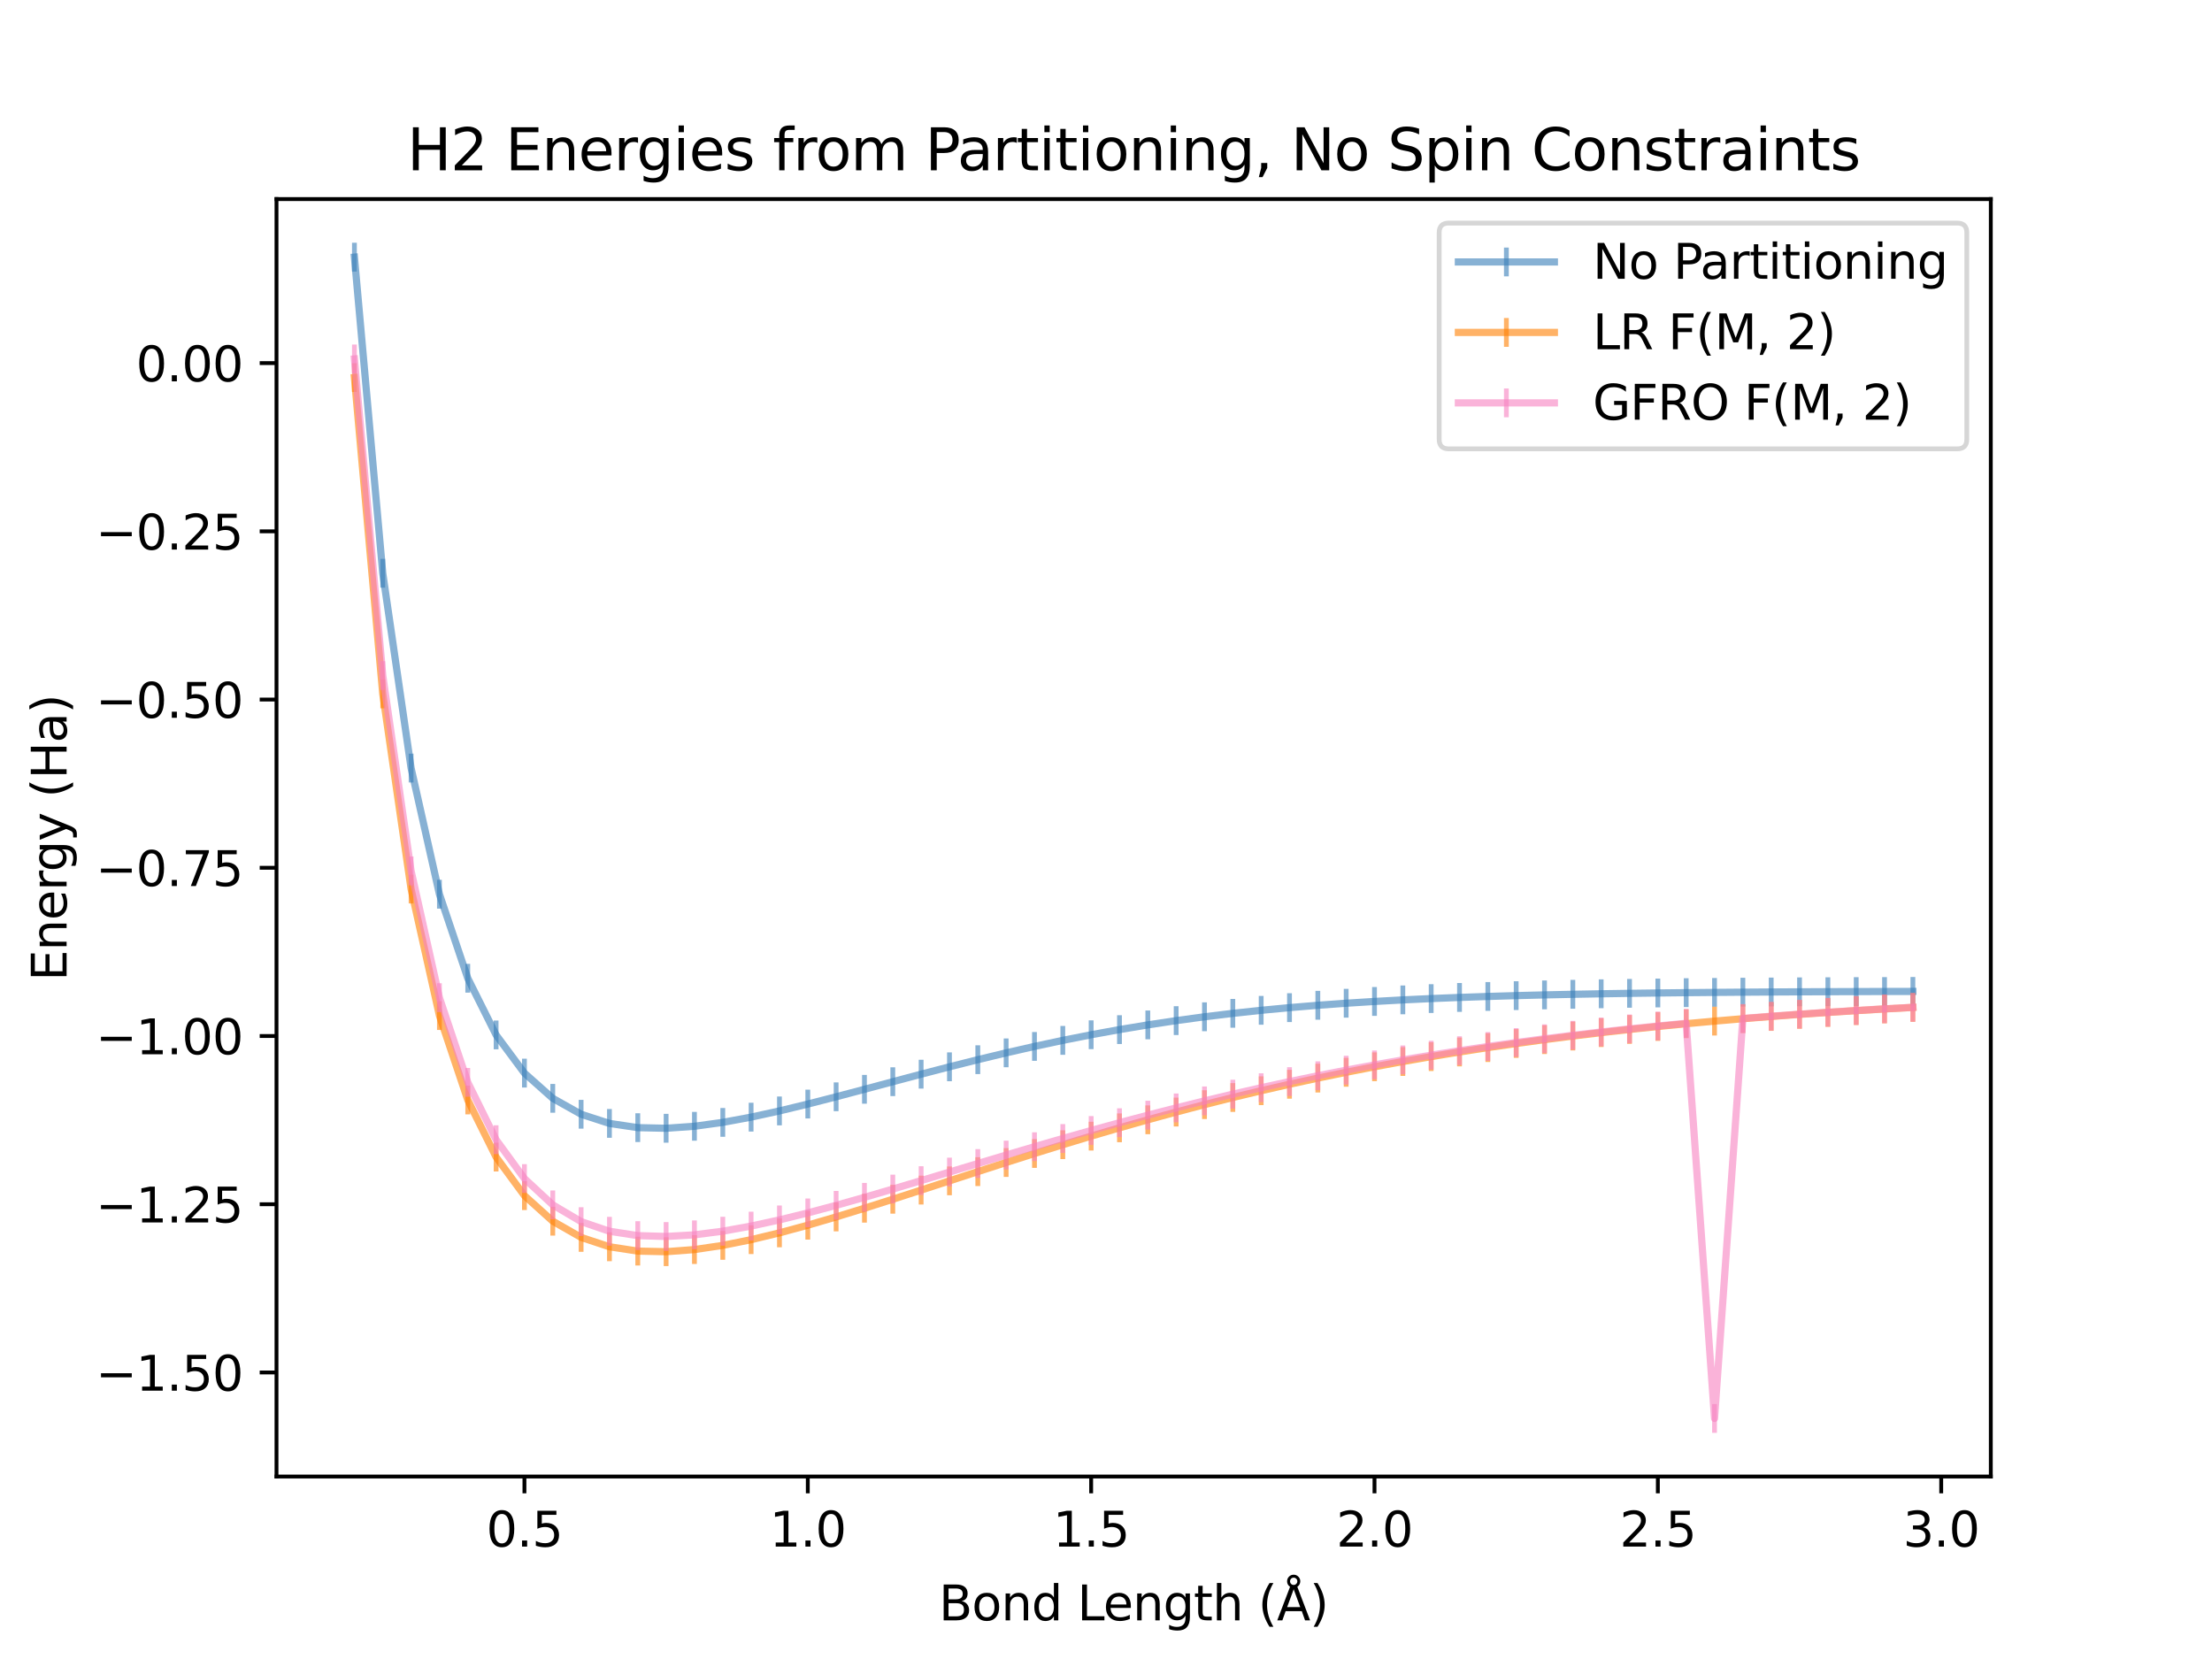 <?xml version="1.0" encoding="utf-8" standalone="no"?>
<!DOCTYPE svg PUBLIC "-//W3C//DTD SVG 1.1//EN"
  "http://www.w3.org/Graphics/SVG/1.1/DTD/svg11.dtd">
<svg xmlns:xlink="http://www.w3.org/1999/xlink" width="460.8pt" height="345.6pt" viewBox="0 0 460.8 345.6" xmlns="http://www.w3.org/2000/svg" version="1.1">
 <defs>
  <style type="text/css">*{stroke-linejoin: round; stroke-linecap: butt}</style>
 </defs>
 <g id="figure_1">
  <g id="patch_1">
   <path d="M 0 345.6 
L 460.8 345.6 
L 460.8 0 
L 0 0 
z
" style="fill: #ffffff"/>
  </g>
  <g id="axes_1">
   <g id="patch_2">
    <path d="M 57.6 307.584 
L 414.72 307.584 
L 414.72 41.472 
L 57.6 41.472 
z
" style="fill: #ffffff"/>
   </g>
   <g id="matplotlib.axis_1">
    <g id="xtick_1">
     <g id="line2d_1">
      <defs>
       <path id="m7ed533722a" d="M 0 0 
L 0 3.5 
" style="stroke: #000000; stroke-width: 0.8"/>
      </defs>
      <g>
       <use xlink:href="#m7ed533722a" x="109.25" y="307.584" style="stroke: #000000; stroke-width: 0.8"/>
      </g>
     </g>
     <g id="text_1">
      <!-- 0.5 -->
      <g transform="translate(101.298 322.182) scale(0.1 -0.1)">
       <defs>
        <path id="DejaVuSans-30" d="M 2034 4250 
Q 1547 4250 1301 3770 
Q 1056 3291 1056 2328 
Q 1056 1369 1301 889 
Q 1547 409 2034 409 
Q 2525 409 2770 889 
Q 3016 1369 3016 2328 
Q 3016 3291 2770 3770 
Q 2525 4250 2034 4250 
z
M 2034 4750 
Q 2819 4750 3233 4129 
Q 3647 3509 3647 2328 
Q 3647 1150 3233 529 
Q 2819 -91 2034 -91 
Q 1250 -91 836 529 
Q 422 1150 422 2328 
Q 422 3509 836 4129 
Q 1250 4750 2034 4750 
z
" transform="scale(0.016)"/>
        <path id="DejaVuSans-2e" d="M 684 794 
L 1344 794 
L 1344 0 
L 684 0 
L 684 794 
z
" transform="scale(0.016)"/>
        <path id="DejaVuSans-35" d="M 691 4666 
L 3169 4666 
L 3169 4134 
L 1269 4134 
L 1269 2991 
Q 1406 3038 1543 3061 
Q 1681 3084 1819 3084 
Q 2600 3084 3056 2656 
Q 3513 2228 3513 1497 
Q 3513 744 3044 326 
Q 2575 -91 1722 -91 
Q 1428 -91 1123 -41 
Q 819 9 494 109 
L 494 744 
Q 775 591 1075 516 
Q 1375 441 1709 441 
Q 2250 441 2565 725 
Q 2881 1009 2881 1497 
Q 2881 1984 2565 2268 
Q 2250 2553 1709 2553 
Q 1456 2553 1204 2497 
Q 953 2441 691 2322 
L 691 4666 
z
" transform="scale(0.016)"/>
       </defs>
       <use xlink:href="#DejaVuSans-30"/>
       <use xlink:href="#DejaVuSans-2e" transform="translate(63.623 0)"/>
       <use xlink:href="#DejaVuSans-35" transform="translate(95.41 0)"/>
      </g>
     </g>
    </g>
    <g id="xtick_2">
     <g id="line2d_2">
      <g>
       <use xlink:href="#m7ed533722a" x="168.278" y="307.584" style="stroke: #000000; stroke-width: 0.8"/>
      </g>
     </g>
     <g id="text_2">
      <!-- 1.0 -->
      <g transform="translate(160.326 322.182) scale(0.1 -0.1)">
       <defs>
        <path id="DejaVuSans-31" d="M 794 531 
L 1825 531 
L 1825 4091 
L 703 3866 
L 703 4441 
L 1819 4666 
L 2450 4666 
L 2450 531 
L 3481 531 
L 3481 0 
L 794 0 
L 794 531 
z
" transform="scale(0.016)"/>
       </defs>
       <use xlink:href="#DejaVuSans-31"/>
       <use xlink:href="#DejaVuSans-2e" transform="translate(63.623 0)"/>
       <use xlink:href="#DejaVuSans-30" transform="translate(95.41 0)"/>
      </g>
     </g>
    </g>
    <g id="xtick_3">
     <g id="line2d_3">
      <g>
       <use xlink:href="#m7ed533722a" x="227.306" y="307.584" style="stroke: #000000; stroke-width: 0.8"/>
      </g>
     </g>
     <g id="text_3">
      <!-- 1.5 -->
      <g transform="translate(219.354 322.182) scale(0.1 -0.1)">
       <use xlink:href="#DejaVuSans-31"/>
       <use xlink:href="#DejaVuSans-2e" transform="translate(63.623 0)"/>
       <use xlink:href="#DejaVuSans-35" transform="translate(95.41 0)"/>
      </g>
     </g>
    </g>
    <g id="xtick_4">
     <g id="line2d_4">
      <g>
       <use xlink:href="#m7ed533722a" x="286.334" y="307.584" style="stroke: #000000; stroke-width: 0.8"/>
      </g>
     </g>
     <g id="text_4">
      <!-- 2.0 -->
      <g transform="translate(278.382 322.182) scale(0.1 -0.1)">
       <defs>
        <path id="DejaVuSans-32" d="M 1228 531 
L 3431 531 
L 3431 0 
L 469 0 
L 469 531 
Q 828 903 1448 1529 
Q 2069 2156 2228 2338 
Q 2531 2678 2651 2914 
Q 2772 3150 2772 3378 
Q 2772 3750 2511 3984 
Q 2250 4219 1831 4219 
Q 1534 4219 1204 4116 
Q 875 4013 500 3803 
L 500 4441 
Q 881 4594 1212 4672 
Q 1544 4750 1819 4750 
Q 2544 4750 2975 4387 
Q 3406 4025 3406 3419 
Q 3406 3131 3298 2873 
Q 3191 2616 2906 2266 
Q 2828 2175 2409 1742 
Q 1991 1309 1228 531 
z
" transform="scale(0.016)"/>
       </defs>
       <use xlink:href="#DejaVuSans-32"/>
       <use xlink:href="#DejaVuSans-2e" transform="translate(63.623 0)"/>
       <use xlink:href="#DejaVuSans-30" transform="translate(95.41 0)"/>
      </g>
     </g>
    </g>
    <g id="xtick_5">
     <g id="line2d_5">
      <g>
       <use xlink:href="#m7ed533722a" x="345.362" y="307.584" style="stroke: #000000; stroke-width: 0.8"/>
      </g>
     </g>
     <g id="text_5">
      <!-- 2.5 -->
      <g transform="translate(337.41 322.182) scale(0.1 -0.1)">
       <use xlink:href="#DejaVuSans-32"/>
       <use xlink:href="#DejaVuSans-2e" transform="translate(63.623 0)"/>
       <use xlink:href="#DejaVuSans-35" transform="translate(95.41 0)"/>
      </g>
     </g>
    </g>
    <g id="xtick_6">
     <g id="line2d_6">
      <g>
       <use xlink:href="#m7ed533722a" x="404.39" y="307.584" style="stroke: #000000; stroke-width: 0.8"/>
      </g>
     </g>
     <g id="text_6">
      <!-- 3.0 -->
      <g transform="translate(396.439 322.182) scale(0.1 -0.1)">
       <defs>
        <path id="DejaVuSans-33" d="M 2597 2516 
Q 3050 2419 3304 2112 
Q 3559 1806 3559 1356 
Q 3559 666 3084 287 
Q 2609 -91 1734 -91 
Q 1441 -91 1130 -33 
Q 819 25 488 141 
L 488 750 
Q 750 597 1062 519 
Q 1375 441 1716 441 
Q 2309 441 2620 675 
Q 2931 909 2931 1356 
Q 2931 1769 2642 2001 
Q 2353 2234 1838 2234 
L 1294 2234 
L 1294 2753 
L 1863 2753 
Q 2328 2753 2575 2939 
Q 2822 3125 2822 3475 
Q 2822 3834 2567 4026 
Q 2313 4219 1838 4219 
Q 1578 4219 1281 4162 
Q 984 4106 628 3988 
L 628 4550 
Q 988 4650 1302 4700 
Q 1616 4750 1894 4750 
Q 2613 4750 3031 4423 
Q 3450 4097 3450 3541 
Q 3450 3153 3228 2886 
Q 3006 2619 2597 2516 
z
" transform="scale(0.016)"/>
       </defs>
       <use xlink:href="#DejaVuSans-33"/>
       <use xlink:href="#DejaVuSans-2e" transform="translate(63.623 0)"/>
       <use xlink:href="#DejaVuSans-30" transform="translate(95.41 0)"/>
      </g>
     </g>
    </g>
    <g id="text_7">
     <!-- Bond Length (Å) -->
     <g transform="translate(195.58 337.545) scale(0.1 -0.1)">
      <defs>
       <path id="DejaVuSans-42" d="M 1259 2228 
L 1259 519 
L 2272 519 
Q 2781 519 3026 730 
Q 3272 941 3272 1375 
Q 3272 1813 3026 2020 
Q 2781 2228 2272 2228 
L 1259 2228 
z
M 1259 4147 
L 1259 2741 
L 2194 2741 
Q 2656 2741 2882 2914 
Q 3109 3088 3109 3444 
Q 3109 3797 2882 3972 
Q 2656 4147 2194 4147 
L 1259 4147 
z
M 628 4666 
L 2241 4666 
Q 2963 4666 3353 4366 
Q 3744 4066 3744 3513 
Q 3744 3084 3544 2831 
Q 3344 2578 2956 2516 
Q 3422 2416 3680 2098 
Q 3938 1781 3938 1306 
Q 3938 681 3513 340 
Q 3088 0 2303 0 
L 628 0 
L 628 4666 
z
" transform="scale(0.016)"/>
       <path id="DejaVuSans-6f" d="M 1959 3097 
Q 1497 3097 1228 2736 
Q 959 2375 959 1747 
Q 959 1119 1226 758 
Q 1494 397 1959 397 
Q 2419 397 2687 759 
Q 2956 1122 2956 1747 
Q 2956 2369 2687 2733 
Q 2419 3097 1959 3097 
z
M 1959 3584 
Q 2709 3584 3137 3096 
Q 3566 2609 3566 1747 
Q 3566 888 3137 398 
Q 2709 -91 1959 -91 
Q 1206 -91 779 398 
Q 353 888 353 1747 
Q 353 2609 779 3096 
Q 1206 3584 1959 3584 
z
" transform="scale(0.016)"/>
       <path id="DejaVuSans-6e" d="M 3513 2113 
L 3513 0 
L 2938 0 
L 2938 2094 
Q 2938 2591 2744 2837 
Q 2550 3084 2163 3084 
Q 1697 3084 1428 2787 
Q 1159 2491 1159 1978 
L 1159 0 
L 581 0 
L 581 3500 
L 1159 3500 
L 1159 2956 
Q 1366 3272 1645 3428 
Q 1925 3584 2291 3584 
Q 2894 3584 3203 3211 
Q 3513 2838 3513 2113 
z
" transform="scale(0.016)"/>
       <path id="DejaVuSans-64" d="M 2906 2969 
L 2906 4863 
L 3481 4863 
L 3481 0 
L 2906 0 
L 2906 525 
Q 2725 213 2448 61 
Q 2172 -91 1784 -91 
Q 1150 -91 751 415 
Q 353 922 353 1747 
Q 353 2572 751 3078 
Q 1150 3584 1784 3584 
Q 2172 3584 2448 3432 
Q 2725 3281 2906 2969 
z
M 947 1747 
Q 947 1113 1208 752 
Q 1469 391 1925 391 
Q 2381 391 2643 752 
Q 2906 1113 2906 1747 
Q 2906 2381 2643 2742 
Q 2381 3103 1925 3103 
Q 1469 3103 1208 2742 
Q 947 2381 947 1747 
z
" transform="scale(0.016)"/>
       <path id="DejaVuSans-20" transform="scale(0.016)"/>
       <path id="DejaVuSans-4c" d="M 628 4666 
L 1259 4666 
L 1259 531 
L 3531 531 
L 3531 0 
L 628 0 
L 628 4666 
z
" transform="scale(0.016)"/>
       <path id="DejaVuSans-65" d="M 3597 1894 
L 3597 1613 
L 953 1613 
Q 991 1019 1311 708 
Q 1631 397 2203 397 
Q 2534 397 2845 478 
Q 3156 559 3463 722 
L 3463 178 
Q 3153 47 2828 -22 
Q 2503 -91 2169 -91 
Q 1331 -91 842 396 
Q 353 884 353 1716 
Q 353 2575 817 3079 
Q 1281 3584 2069 3584 
Q 2775 3584 3186 3129 
Q 3597 2675 3597 1894 
z
M 3022 2063 
Q 3016 2534 2758 2815 
Q 2500 3097 2075 3097 
Q 1594 3097 1305 2825 
Q 1016 2553 972 2059 
L 3022 2063 
z
" transform="scale(0.016)"/>
       <path id="DejaVuSans-67" d="M 2906 1791 
Q 2906 2416 2648 2759 
Q 2391 3103 1925 3103 
Q 1463 3103 1205 2759 
Q 947 2416 947 1791 
Q 947 1169 1205 825 
Q 1463 481 1925 481 
Q 2391 481 2648 825 
Q 2906 1169 2906 1791 
z
M 3481 434 
Q 3481 -459 3084 -895 
Q 2688 -1331 1869 -1331 
Q 1566 -1331 1297 -1286 
Q 1028 -1241 775 -1147 
L 775 -588 
Q 1028 -725 1275 -790 
Q 1522 -856 1778 -856 
Q 2344 -856 2625 -561 
Q 2906 -266 2906 331 
L 2906 616 
Q 2728 306 2450 153 
Q 2172 0 1784 0 
Q 1141 0 747 490 
Q 353 981 353 1791 
Q 353 2603 747 3093 
Q 1141 3584 1784 3584 
Q 2172 3584 2450 3431 
Q 2728 3278 2906 2969 
L 2906 3500 
L 3481 3500 
L 3481 434 
z
" transform="scale(0.016)"/>
       <path id="DejaVuSans-74" d="M 1172 4494 
L 1172 3500 
L 2356 3500 
L 2356 3053 
L 1172 3053 
L 1172 1153 
Q 1172 725 1289 603 
Q 1406 481 1766 481 
L 2356 481 
L 2356 0 
L 1766 0 
Q 1100 0 847 248 
Q 594 497 594 1153 
L 594 3053 
L 172 3053 
L 172 3500 
L 594 3500 
L 594 4494 
L 1172 4494 
z
" transform="scale(0.016)"/>
       <path id="DejaVuSans-68" d="M 3513 2113 
L 3513 0 
L 2938 0 
L 2938 2094 
Q 2938 2591 2744 2837 
Q 2550 3084 2163 3084 
Q 1697 3084 1428 2787 
Q 1159 2491 1159 1978 
L 1159 0 
L 581 0 
L 581 4863 
L 1159 4863 
L 1159 2956 
Q 1366 3272 1645 3428 
Q 1925 3584 2291 3584 
Q 2894 3584 3203 3211 
Q 3513 2838 3513 2113 
z
" transform="scale(0.016)"/>
       <path id="DejaVuSans-28" d="M 1984 4856 
Q 1566 4138 1362 3434 
Q 1159 2731 1159 2009 
Q 1159 1288 1364 580 
Q 1569 -128 1984 -844 
L 1484 -844 
Q 1016 -109 783 600 
Q 550 1309 550 2009 
Q 550 2706 781 3412 
Q 1013 4119 1484 4856 
L 1984 4856 
z
" transform="scale(0.016)"/>
       <path id="DejaVuSans-c5" d="M 2663 5081 
Q 2663 5278 2523 5417 
Q 2384 5556 2188 5556 
Q 1988 5556 1852 5420 
Q 1716 5284 1716 5081 
Q 1716 4884 1853 4746 
Q 1991 4609 2188 4609 
Q 2384 4609 2523 4746 
Q 2663 4884 2663 5081 
z
M 2188 4044 
L 1338 1722 
L 3041 1722 
L 2188 4044 
z
M 1716 4366 
Q 1525 4494 1428 4673 
Q 1331 4853 1331 5081 
Q 1331 5441 1579 5691 
Q 1828 5941 2188 5941 
Q 2544 5941 2795 5689 
Q 3047 5438 3047 5081 
Q 3047 4863 2948 4678 
Q 2850 4494 2663 4366 
L 4325 0 
L 3669 0 
L 3244 1197 
L 1141 1197 
L 716 0 
L 50 0 
L 1716 4366 
z
" transform="scale(0.016)"/>
       <path id="DejaVuSans-29" d="M 513 4856 
L 1013 4856 
Q 1481 4119 1714 3412 
Q 1947 2706 1947 2009 
Q 1947 1309 1714 600 
Q 1481 -109 1013 -844 
L 513 -844 
Q 928 -128 1133 580 
Q 1338 1288 1338 2009 
Q 1338 2731 1133 3434 
Q 928 4138 513 4856 
z
" transform="scale(0.016)"/>
      </defs>
      <use xlink:href="#DejaVuSans-42"/>
      <use xlink:href="#DejaVuSans-6f" transform="translate(68.604 0)"/>
      <use xlink:href="#DejaVuSans-6e" transform="translate(129.785 0)"/>
      <use xlink:href="#DejaVuSans-64" transform="translate(193.164 0)"/>
      <use xlink:href="#DejaVuSans-20" transform="translate(256.641 0)"/>
      <use xlink:href="#DejaVuSans-4c" transform="translate(288.428 0)"/>
      <use xlink:href="#DejaVuSans-65" transform="translate(342.391 0)"/>
      <use xlink:href="#DejaVuSans-6e" transform="translate(403.914 0)"/>
      <use xlink:href="#DejaVuSans-67" transform="translate(467.293 0)"/>
      <use xlink:href="#DejaVuSans-74" transform="translate(530.77 0)"/>
      <use xlink:href="#DejaVuSans-68" transform="translate(569.979 0)"/>
      <use xlink:href="#DejaVuSans-20" transform="translate(633.357 0)"/>
      <use xlink:href="#DejaVuSans-28" transform="translate(665.145 0)"/>
      <use xlink:href="#DejaVuSans-c5" transform="translate(704.158 0)"/>
      <use xlink:href="#DejaVuSans-29" transform="translate(772.566 0)"/>
     </g>
    </g>
   </g>
   <g id="matplotlib.axis_2">
    <g id="ytick_1">
     <g id="line2d_7">
      <defs>
       <path id="m0d9440db9f" d="M 0 0 
L -3.5 0 
" style="stroke: #000000; stroke-width: 0.8"/>
      </defs>
      <g>
       <use xlink:href="#m0d9440db9f" x="57.6" y="285.906" style="stroke: #000000; stroke-width: 0.8"/>
      </g>
     </g>
     <g id="text_8">
      <!-- −1.50 -->
      <g transform="translate(19.955 289.706) scale(0.1 -0.1)">
       <defs>
        <path id="DejaVuSans-2212" d="M 678 2272 
L 4684 2272 
L 4684 1741 
L 678 1741 
L 678 2272 
z
" transform="scale(0.016)"/>
       </defs>
       <use xlink:href="#DejaVuSans-2212"/>
       <use xlink:href="#DejaVuSans-31" transform="translate(83.789 0)"/>
       <use xlink:href="#DejaVuSans-2e" transform="translate(147.412 0)"/>
       <use xlink:href="#DejaVuSans-35" transform="translate(179.199 0)"/>
       <use xlink:href="#DejaVuSans-30" transform="translate(242.822 0)"/>
      </g>
     </g>
    </g>
    <g id="ytick_2">
     <g id="line2d_8">
      <g>
       <use xlink:href="#m0d9440db9f" x="57.6" y="250.862" style="stroke: #000000; stroke-width: 0.8"/>
      </g>
     </g>
     <g id="text_9">
      <!-- −1.25 -->
      <g transform="translate(19.955 254.662) scale(0.1 -0.1)">
       <use xlink:href="#DejaVuSans-2212"/>
       <use xlink:href="#DejaVuSans-31" transform="translate(83.789 0)"/>
       <use xlink:href="#DejaVuSans-2e" transform="translate(147.412 0)"/>
       <use xlink:href="#DejaVuSans-32" transform="translate(179.199 0)"/>
       <use xlink:href="#DejaVuSans-35" transform="translate(242.822 0)"/>
      </g>
     </g>
    </g>
    <g id="ytick_3">
     <g id="line2d_9">
      <g>
       <use xlink:href="#m0d9440db9f" x="57.6" y="215.819" style="stroke: #000000; stroke-width: 0.8"/>
      </g>
     </g>
     <g id="text_10">
      <!-- −1.00 -->
      <g transform="translate(19.955 219.618) scale(0.1 -0.1)">
       <use xlink:href="#DejaVuSans-2212"/>
       <use xlink:href="#DejaVuSans-31" transform="translate(83.789 0)"/>
       <use xlink:href="#DejaVuSans-2e" transform="translate(147.412 0)"/>
       <use xlink:href="#DejaVuSans-30" transform="translate(179.199 0)"/>
       <use xlink:href="#DejaVuSans-30" transform="translate(242.822 0)"/>
      </g>
     </g>
    </g>
    <g id="ytick_4">
     <g id="line2d_10">
      <g>
       <use xlink:href="#m0d9440db9f" x="57.6" y="180.775" style="stroke: #000000; stroke-width: 0.8"/>
      </g>
     </g>
     <g id="text_11">
      <!-- −0.75 -->
      <g transform="translate(19.955 184.574) scale(0.1 -0.1)">
       <defs>
        <path id="DejaVuSans-37" d="M 525 4666 
L 3525 4666 
L 3525 4397 
L 1831 0 
L 1172 0 
L 2766 4134 
L 525 4134 
L 525 4666 
z
" transform="scale(0.016)"/>
       </defs>
       <use xlink:href="#DejaVuSans-2212"/>
       <use xlink:href="#DejaVuSans-30" transform="translate(83.789 0)"/>
       <use xlink:href="#DejaVuSans-2e" transform="translate(147.412 0)"/>
       <use xlink:href="#DejaVuSans-37" transform="translate(179.199 0)"/>
       <use xlink:href="#DejaVuSans-35" transform="translate(242.822 0)"/>
      </g>
     </g>
    </g>
    <g id="ytick_5">
     <g id="line2d_11">
      <g>
       <use xlink:href="#m0d9440db9f" x="57.6" y="145.731" style="stroke: #000000; stroke-width: 0.8"/>
      </g>
     </g>
     <g id="text_12">
      <!-- −0.50 -->
      <g transform="translate(19.955 149.53) scale(0.1 -0.1)">
       <use xlink:href="#DejaVuSans-2212"/>
       <use xlink:href="#DejaVuSans-30" transform="translate(83.789 0)"/>
       <use xlink:href="#DejaVuSans-2e" transform="translate(147.412 0)"/>
       <use xlink:href="#DejaVuSans-35" transform="translate(179.199 0)"/>
       <use xlink:href="#DejaVuSans-30" transform="translate(242.822 0)"/>
      </g>
     </g>
    </g>
    <g id="ytick_6">
     <g id="line2d_12">
      <g>
       <use xlink:href="#m0d9440db9f" x="57.6" y="110.687" style="stroke: #000000; stroke-width: 0.8"/>
      </g>
     </g>
     <g id="text_13">
      <!-- −0.25 -->
      <g transform="translate(19.955 114.486) scale(0.1 -0.1)">
       <use xlink:href="#DejaVuSans-2212"/>
       <use xlink:href="#DejaVuSans-30" transform="translate(83.789 0)"/>
       <use xlink:href="#DejaVuSans-2e" transform="translate(147.412 0)"/>
       <use xlink:href="#DejaVuSans-32" transform="translate(179.199 0)"/>
       <use xlink:href="#DejaVuSans-35" transform="translate(242.822 0)"/>
      </g>
     </g>
    </g>
    <g id="ytick_7">
     <g id="line2d_13">
      <g>
       <use xlink:href="#m0d9440db9f" x="57.6" y="75.643" style="stroke: #000000; stroke-width: 0.8"/>
      </g>
     </g>
     <g id="text_14">
      <!-- 0.00 -->
      <g transform="translate(28.334 79.442) scale(0.1 -0.1)">
       <use xlink:href="#DejaVuSans-30"/>
       <use xlink:href="#DejaVuSans-2e" transform="translate(63.623 0)"/>
       <use xlink:href="#DejaVuSans-30" transform="translate(95.41 0)"/>
       <use xlink:href="#DejaVuSans-30" transform="translate(159.033 0)"/>
      </g>
     </g>
    </g>
    <g id="text_15">
     <!-- Energy (Ha) -->
     <g transform="translate(13.875 204.349) rotate(-90) scale(0.1 -0.1)">
      <defs>
       <path id="DejaVuSans-45" d="M 628 4666 
L 3578 4666 
L 3578 4134 
L 1259 4134 
L 1259 2753 
L 3481 2753 
L 3481 2222 
L 1259 2222 
L 1259 531 
L 3634 531 
L 3634 0 
L 628 0 
L 628 4666 
z
" transform="scale(0.016)"/>
       <path id="DejaVuSans-72" d="M 2631 2963 
Q 2534 3019 2420 3045 
Q 2306 3072 2169 3072 
Q 1681 3072 1420 2755 
Q 1159 2438 1159 1844 
L 1159 0 
L 581 0 
L 581 3500 
L 1159 3500 
L 1159 2956 
Q 1341 3275 1631 3429 
Q 1922 3584 2338 3584 
Q 2397 3584 2469 3576 
Q 2541 3569 2628 3553 
L 2631 2963 
z
" transform="scale(0.016)"/>
       <path id="DejaVuSans-79" d="M 2059 -325 
Q 1816 -950 1584 -1140 
Q 1353 -1331 966 -1331 
L 506 -1331 
L 506 -850 
L 844 -850 
Q 1081 -850 1212 -737 
Q 1344 -625 1503 -206 
L 1606 56 
L 191 3500 
L 800 3500 
L 1894 763 
L 2988 3500 
L 3597 3500 
L 2059 -325 
z
" transform="scale(0.016)"/>
       <path id="DejaVuSans-48" d="M 628 4666 
L 1259 4666 
L 1259 2753 
L 3553 2753 
L 3553 4666 
L 4184 4666 
L 4184 0 
L 3553 0 
L 3553 2222 
L 1259 2222 
L 1259 0 
L 628 0 
L 628 4666 
z
" transform="scale(0.016)"/>
       <path id="DejaVuSans-61" d="M 2194 1759 
Q 1497 1759 1228 1600 
Q 959 1441 959 1056 
Q 959 750 1161 570 
Q 1363 391 1709 391 
Q 2188 391 2477 730 
Q 2766 1069 2766 1631 
L 2766 1759 
L 2194 1759 
z
M 3341 1997 
L 3341 0 
L 2766 0 
L 2766 531 
Q 2569 213 2275 61 
Q 1981 -91 1556 -91 
Q 1019 -91 701 211 
Q 384 513 384 1019 
Q 384 1609 779 1909 
Q 1175 2209 1959 2209 
L 2766 2209 
L 2766 2266 
Q 2766 2663 2505 2880 
Q 2244 3097 1772 3097 
Q 1472 3097 1187 3025 
Q 903 2953 641 2809 
L 641 3341 
Q 956 3463 1253 3523 
Q 1550 3584 1831 3584 
Q 2591 3584 2966 3190 
Q 3341 2797 3341 1997 
z
" transform="scale(0.016)"/>
      </defs>
      <use xlink:href="#DejaVuSans-45"/>
      <use xlink:href="#DejaVuSans-6e" transform="translate(63.184 0)"/>
      <use xlink:href="#DejaVuSans-65" transform="translate(126.562 0)"/>
      <use xlink:href="#DejaVuSans-72" transform="translate(188.086 0)"/>
      <use xlink:href="#DejaVuSans-67" transform="translate(227.449 0)"/>
      <use xlink:href="#DejaVuSans-79" transform="translate(290.926 0)"/>
      <use xlink:href="#DejaVuSans-20" transform="translate(350.105 0)"/>
      <use xlink:href="#DejaVuSans-28" transform="translate(381.893 0)"/>
      <use xlink:href="#DejaVuSans-48" transform="translate(420.906 0)"/>
      <use xlink:href="#DejaVuSans-61" transform="translate(496.102 0)"/>
      <use xlink:href="#DejaVuSans-29" transform="translate(557.381 0)"/>
     </g>
    </g>
   </g>
   <g id="line2d_14">
    <path d="M 73.833 53.568 
L 79.736 119.416 
L 85.638 160.001 
L 91.541 186.279 
L 97.444 203.784 
L 103.347 215.596 
L 109.25 223.551 
L 115.152 228.803 
L 121.055 232.119 
L 126.958 234.028 
L 132.861 234.909 
L 138.764 235.039 
L 144.666 234.623 
L 150.569 233.812 
L 156.472 232.718 
L 162.375 231.426 
L 168.278 229.997 
L 174.18 228.482 
L 180.083 226.919 
L 185.986 225.341 
L 191.889 223.772 
L 197.792 222.236 
L 203.695 220.751 
L 209.597 219.331 
L 215.5 217.987 
L 221.403 216.728 
L 227.306 215.559 
L 233.209 214.484 
L 239.111 213.502 
L 245.014 212.613 
L 250.917 211.813 
L 256.82 211.1 
L 262.723 210.466 
L 268.625 209.908 
L 274.528 209.418 
L 280.431 208.991 
L 286.334 208.619 
L 292.237 208.298 
L 298.14 208.021 
L 304.042 207.783 
L 309.945 207.58 
L 315.848 207.405 
L 321.751 207.257 
L 327.654 207.131 
L 333.556 207.023 
L 339.459 206.932 
L 345.362 206.855 
L 351.265 206.79 
L 357.168 206.735 
L 363.07 206.688 
L 368.973 206.649 
L 374.876 206.616 
L 380.779 206.588 
L 386.682 206.565 
L 392.584 206.545 
L 398.487 206.529 
" clip-path="url(#pa33d2418ba)" style="fill: none; stroke: #377eb8; stroke-opacity: 0.6; stroke-width: 1.5; stroke-linecap: square"/>
    <defs>
     <path id="mce21907ab0" d="M 0 3 
L 0 -3 
" style="stroke: #377eb8; stroke-opacity: 0.6"/>
    </defs>
    <g clip-path="url(#pa33d2418ba)">
     <use xlink:href="#mce21907ab0" x="73.833" y="53.568" style="fill: #377eb8; fill-opacity: 0.6; stroke: #377eb8; stroke-opacity: 0.6"/>
     <use xlink:href="#mce21907ab0" x="79.736" y="119.416" style="fill: #377eb8; fill-opacity: 0.6; stroke: #377eb8; stroke-opacity: 0.6"/>
     <use xlink:href="#mce21907ab0" x="85.638" y="160.001" style="fill: #377eb8; fill-opacity: 0.6; stroke: #377eb8; stroke-opacity: 0.6"/>
     <use xlink:href="#mce21907ab0" x="91.541" y="186.279" style="fill: #377eb8; fill-opacity: 0.6; stroke: #377eb8; stroke-opacity: 0.6"/>
     <use xlink:href="#mce21907ab0" x="97.444" y="203.784" style="fill: #377eb8; fill-opacity: 0.6; stroke: #377eb8; stroke-opacity: 0.6"/>
     <use xlink:href="#mce21907ab0" x="103.347" y="215.596" style="fill: #377eb8; fill-opacity: 0.6; stroke: #377eb8; stroke-opacity: 0.6"/>
     <use xlink:href="#mce21907ab0" x="109.25" y="223.551" style="fill: #377eb8; fill-opacity: 0.6; stroke: #377eb8; stroke-opacity: 0.6"/>
     <use xlink:href="#mce21907ab0" x="115.152" y="228.803" style="fill: #377eb8; fill-opacity: 0.6; stroke: #377eb8; stroke-opacity: 0.6"/>
     <use xlink:href="#mce21907ab0" x="121.055" y="232.119" style="fill: #377eb8; fill-opacity: 0.6; stroke: #377eb8; stroke-opacity: 0.6"/>
     <use xlink:href="#mce21907ab0" x="126.958" y="234.028" style="fill: #377eb8; fill-opacity: 0.6; stroke: #377eb8; stroke-opacity: 0.6"/>
     <use xlink:href="#mce21907ab0" x="132.861" y="234.909" style="fill: #377eb8; fill-opacity: 0.6; stroke: #377eb8; stroke-opacity: 0.6"/>
     <use xlink:href="#mce21907ab0" x="138.764" y="235.039" style="fill: #377eb8; fill-opacity: 0.6; stroke: #377eb8; stroke-opacity: 0.6"/>
     <use xlink:href="#mce21907ab0" x="144.666" y="234.623" style="fill: #377eb8; fill-opacity: 0.6; stroke: #377eb8; stroke-opacity: 0.6"/>
     <use xlink:href="#mce21907ab0" x="150.569" y="233.812" style="fill: #377eb8; fill-opacity: 0.6; stroke: #377eb8; stroke-opacity: 0.6"/>
     <use xlink:href="#mce21907ab0" x="156.472" y="232.718" style="fill: #377eb8; fill-opacity: 0.6; stroke: #377eb8; stroke-opacity: 0.6"/>
     <use xlink:href="#mce21907ab0" x="162.375" y="231.426" style="fill: #377eb8; fill-opacity: 0.6; stroke: #377eb8; stroke-opacity: 0.6"/>
     <use xlink:href="#mce21907ab0" x="168.278" y="229.997" style="fill: #377eb8; fill-opacity: 0.6; stroke: #377eb8; stroke-opacity: 0.6"/>
     <use xlink:href="#mce21907ab0" x="174.18" y="228.482" style="fill: #377eb8; fill-opacity: 0.6; stroke: #377eb8; stroke-opacity: 0.6"/>
     <use xlink:href="#mce21907ab0" x="180.083" y="226.919" style="fill: #377eb8; fill-opacity: 0.6; stroke: #377eb8; stroke-opacity: 0.6"/>
     <use xlink:href="#mce21907ab0" x="185.986" y="225.341" style="fill: #377eb8; fill-opacity: 0.6; stroke: #377eb8; stroke-opacity: 0.6"/>
     <use xlink:href="#mce21907ab0" x="191.889" y="223.772" style="fill: #377eb8; fill-opacity: 0.6; stroke: #377eb8; stroke-opacity: 0.6"/>
     <use xlink:href="#mce21907ab0" x="197.792" y="222.236" style="fill: #377eb8; fill-opacity: 0.6; stroke: #377eb8; stroke-opacity: 0.6"/>
     <use xlink:href="#mce21907ab0" x="203.695" y="220.751" style="fill: #377eb8; fill-opacity: 0.6; stroke: #377eb8; stroke-opacity: 0.6"/>
     <use xlink:href="#mce21907ab0" x="209.597" y="219.331" style="fill: #377eb8; fill-opacity: 0.6; stroke: #377eb8; stroke-opacity: 0.6"/>
     <use xlink:href="#mce21907ab0" x="215.5" y="217.987" style="fill: #377eb8; fill-opacity: 0.6; stroke: #377eb8; stroke-opacity: 0.6"/>
     <use xlink:href="#mce21907ab0" x="221.403" y="216.728" style="fill: #377eb8; fill-opacity: 0.6; stroke: #377eb8; stroke-opacity: 0.6"/>
     <use xlink:href="#mce21907ab0" x="227.306" y="215.559" style="fill: #377eb8; fill-opacity: 0.6; stroke: #377eb8; stroke-opacity: 0.6"/>
     <use xlink:href="#mce21907ab0" x="233.209" y="214.484" style="fill: #377eb8; fill-opacity: 0.6; stroke: #377eb8; stroke-opacity: 0.6"/>
     <use xlink:href="#mce21907ab0" x="239.111" y="213.502" style="fill: #377eb8; fill-opacity: 0.6; stroke: #377eb8; stroke-opacity: 0.6"/>
     <use xlink:href="#mce21907ab0" x="245.014" y="212.613" style="fill: #377eb8; fill-opacity: 0.6; stroke: #377eb8; stroke-opacity: 0.6"/>
     <use xlink:href="#mce21907ab0" x="250.917" y="211.813" style="fill: #377eb8; fill-opacity: 0.6; stroke: #377eb8; stroke-opacity: 0.6"/>
     <use xlink:href="#mce21907ab0" x="256.82" y="211.1" style="fill: #377eb8; fill-opacity: 0.6; stroke: #377eb8; stroke-opacity: 0.6"/>
     <use xlink:href="#mce21907ab0" x="262.723" y="210.466" style="fill: #377eb8; fill-opacity: 0.6; stroke: #377eb8; stroke-opacity: 0.6"/>
     <use xlink:href="#mce21907ab0" x="268.625" y="209.908" style="fill: #377eb8; fill-opacity: 0.6; stroke: #377eb8; stroke-opacity: 0.6"/>
     <use xlink:href="#mce21907ab0" x="274.528" y="209.418" style="fill: #377eb8; fill-opacity: 0.6; stroke: #377eb8; stroke-opacity: 0.6"/>
     <use xlink:href="#mce21907ab0" x="280.431" y="208.991" style="fill: #377eb8; fill-opacity: 0.6; stroke: #377eb8; stroke-opacity: 0.6"/>
     <use xlink:href="#mce21907ab0" x="286.334" y="208.619" style="fill: #377eb8; fill-opacity: 0.6; stroke: #377eb8; stroke-opacity: 0.6"/>
     <use xlink:href="#mce21907ab0" x="292.237" y="208.298" style="fill: #377eb8; fill-opacity: 0.6; stroke: #377eb8; stroke-opacity: 0.6"/>
     <use xlink:href="#mce21907ab0" x="298.14" y="208.021" style="fill: #377eb8; fill-opacity: 0.6; stroke: #377eb8; stroke-opacity: 0.6"/>
     <use xlink:href="#mce21907ab0" x="304.042" y="207.783" style="fill: #377eb8; fill-opacity: 0.6; stroke: #377eb8; stroke-opacity: 0.6"/>
     <use xlink:href="#mce21907ab0" x="309.945" y="207.58" style="fill: #377eb8; fill-opacity: 0.6; stroke: #377eb8; stroke-opacity: 0.6"/>
     <use xlink:href="#mce21907ab0" x="315.848" y="207.405" style="fill: #377eb8; fill-opacity: 0.6; stroke: #377eb8; stroke-opacity: 0.6"/>
     <use xlink:href="#mce21907ab0" x="321.751" y="207.257" style="fill: #377eb8; fill-opacity: 0.6; stroke: #377eb8; stroke-opacity: 0.6"/>
     <use xlink:href="#mce21907ab0" x="327.654" y="207.131" style="fill: #377eb8; fill-opacity: 0.6; stroke: #377eb8; stroke-opacity: 0.6"/>
     <use xlink:href="#mce21907ab0" x="333.556" y="207.023" style="fill: #377eb8; fill-opacity: 0.6; stroke: #377eb8; stroke-opacity: 0.6"/>
     <use xlink:href="#mce21907ab0" x="339.459" y="206.932" style="fill: #377eb8; fill-opacity: 0.6; stroke: #377eb8; stroke-opacity: 0.6"/>
     <use xlink:href="#mce21907ab0" x="345.362" y="206.855" style="fill: #377eb8; fill-opacity: 0.6; stroke: #377eb8; stroke-opacity: 0.6"/>
     <use xlink:href="#mce21907ab0" x="351.265" y="206.79" style="fill: #377eb8; fill-opacity: 0.6; stroke: #377eb8; stroke-opacity: 0.6"/>
     <use xlink:href="#mce21907ab0" x="357.168" y="206.735" style="fill: #377eb8; fill-opacity: 0.6; stroke: #377eb8; stroke-opacity: 0.6"/>
     <use xlink:href="#mce21907ab0" x="363.07" y="206.688" style="fill: #377eb8; fill-opacity: 0.6; stroke: #377eb8; stroke-opacity: 0.6"/>
     <use xlink:href="#mce21907ab0" x="368.973" y="206.649" style="fill: #377eb8; fill-opacity: 0.6; stroke: #377eb8; stroke-opacity: 0.6"/>
     <use xlink:href="#mce21907ab0" x="374.876" y="206.616" style="fill: #377eb8; fill-opacity: 0.6; stroke: #377eb8; stroke-opacity: 0.6"/>
     <use xlink:href="#mce21907ab0" x="380.779" y="206.588" style="fill: #377eb8; fill-opacity: 0.6; stroke: #377eb8; stroke-opacity: 0.6"/>
     <use xlink:href="#mce21907ab0" x="386.682" y="206.565" style="fill: #377eb8; fill-opacity: 0.6; stroke: #377eb8; stroke-opacity: 0.6"/>
     <use xlink:href="#mce21907ab0" x="392.584" y="206.545" style="fill: #377eb8; fill-opacity: 0.6; stroke: #377eb8; stroke-opacity: 0.6"/>
     <use xlink:href="#mce21907ab0" x="398.487" y="206.529" style="fill: #377eb8; fill-opacity: 0.6; stroke: #377eb8; stroke-opacity: 0.6"/>
    </g>
   </g>
   <g id="line2d_15">
    <path d="M 73.833 78.654 
L 79.736 144.556 
L 85.638 185.207 
L 91.541 211.56 
L 97.444 229.145 
L 103.347 241.039 
L 109.25 249.072 
L 115.152 254.397 
L 121.055 257.772 
L 126.958 259.724 
L 132.861 260.626 
L 138.764 260.754 
L 144.666 260.307 
L 150.569 259.435 
L 156.472 258.248 
L 162.375 256.826 
L 168.278 255.231 
L 174.18 253.509 
L 180.083 251.697 
L 185.986 249.824 
L 191.889 247.916 
L 197.792 245.993 
L 203.695 244.072 
L 209.597 242.169 
L 215.5 240.296 
L 221.403 238.462 
L 227.306 236.677 
L 233.209 234.945 
L 239.111 233.271 
L 245.014 231.66 
L 250.917 230.113 
L 256.82 228.632 
L 262.723 227.218 
L 268.625 225.871 
L 274.528 224.591 
L 280.431 223.376 
L 286.334 222.225 
L 292.237 221.138 
L 298.14 220.112 
L 304.042 219.144 
L 309.945 218.234 
L 315.848 217.378 
L 321.751 216.574 
L 327.654 215.821 
L 333.556 215.114 
L 339.459 214.453 
L 345.362 213.835 
L 351.265 213.258 
L 357.168 212.719 
L 363.07 212.217 
L 368.973 211.749 
L 374.876 211.313 
L 380.779 210.909 
L 386.682 210.534 
L 392.584 210.185 
L 398.487 209.863 
" clip-path="url(#pa33d2418ba)" style="fill: none; stroke: #ff7f00; stroke-opacity: 0.6; stroke-width: 1.5; stroke-linecap: square"/>
    <defs>
     <path id="ma7e94acbbc" d="M 0 3 
L 0 -3 
" style="stroke: #ff7f00; stroke-opacity: 0.6"/>
    </defs>
    <g clip-path="url(#pa33d2418ba)">
     <use xlink:href="#ma7e94acbbc" x="73.833" y="78.654" style="fill: #ff7f00; fill-opacity: 0.6; stroke: #ff7f00; stroke-opacity: 0.6"/>
     <use xlink:href="#ma7e94acbbc" x="79.736" y="144.556" style="fill: #ff7f00; fill-opacity: 0.6; stroke: #ff7f00; stroke-opacity: 0.6"/>
     <use xlink:href="#ma7e94acbbc" x="85.638" y="185.207" style="fill: #ff7f00; fill-opacity: 0.6; stroke: #ff7f00; stroke-opacity: 0.6"/>
     <use xlink:href="#ma7e94acbbc" x="91.541" y="211.56" style="fill: #ff7f00; fill-opacity: 0.6; stroke: #ff7f00; stroke-opacity: 0.6"/>
     <use xlink:href="#ma7e94acbbc" x="97.444" y="229.145" style="fill: #ff7f00; fill-opacity: 0.6; stroke: #ff7f00; stroke-opacity: 0.6"/>
     <use xlink:href="#ma7e94acbbc" x="103.347" y="241.039" style="fill: #ff7f00; fill-opacity: 0.6; stroke: #ff7f00; stroke-opacity: 0.6"/>
     <use xlink:href="#ma7e94acbbc" x="109.25" y="249.072" style="fill: #ff7f00; fill-opacity: 0.6; stroke: #ff7f00; stroke-opacity: 0.6"/>
     <use xlink:href="#ma7e94acbbc" x="115.152" y="254.397" style="fill: #ff7f00; fill-opacity: 0.6; stroke: #ff7f00; stroke-opacity: 0.6"/>
     <use xlink:href="#ma7e94acbbc" x="121.055" y="257.772" style="fill: #ff7f00; fill-opacity: 0.6; stroke: #ff7f00; stroke-opacity: 0.6"/>
     <use xlink:href="#ma7e94acbbc" x="126.958" y="259.724" style="fill: #ff7f00; fill-opacity: 0.6; stroke: #ff7f00; stroke-opacity: 0.6"/>
     <use xlink:href="#ma7e94acbbc" x="132.861" y="260.626" style="fill: #ff7f00; fill-opacity: 0.6; stroke: #ff7f00; stroke-opacity: 0.6"/>
     <use xlink:href="#ma7e94acbbc" x="138.764" y="260.754" style="fill: #ff7f00; fill-opacity: 0.6; stroke: #ff7f00; stroke-opacity: 0.6"/>
     <use xlink:href="#ma7e94acbbc" x="144.666" y="260.307" style="fill: #ff7f00; fill-opacity: 0.6; stroke: #ff7f00; stroke-opacity: 0.6"/>
     <use xlink:href="#ma7e94acbbc" x="150.569" y="259.435" style="fill: #ff7f00; fill-opacity: 0.6; stroke: #ff7f00; stroke-opacity: 0.6"/>
     <use xlink:href="#ma7e94acbbc" x="156.472" y="258.248" style="fill: #ff7f00; fill-opacity: 0.6; stroke: #ff7f00; stroke-opacity: 0.6"/>
     <use xlink:href="#ma7e94acbbc" x="162.375" y="256.826" style="fill: #ff7f00; fill-opacity: 0.6; stroke: #ff7f00; stroke-opacity: 0.6"/>
     <use xlink:href="#ma7e94acbbc" x="168.278" y="255.231" style="fill: #ff7f00; fill-opacity: 0.6; stroke: #ff7f00; stroke-opacity: 0.6"/>
     <use xlink:href="#ma7e94acbbc" x="174.18" y="253.509" style="fill: #ff7f00; fill-opacity: 0.6; stroke: #ff7f00; stroke-opacity: 0.6"/>
     <use xlink:href="#ma7e94acbbc" x="180.083" y="251.697" style="fill: #ff7f00; fill-opacity: 0.6; stroke: #ff7f00; stroke-opacity: 0.6"/>
     <use xlink:href="#ma7e94acbbc" x="185.986" y="249.824" style="fill: #ff7f00; fill-opacity: 0.6; stroke: #ff7f00; stroke-opacity: 0.6"/>
     <use xlink:href="#ma7e94acbbc" x="191.889" y="247.916" style="fill: #ff7f00; fill-opacity: 0.6; stroke: #ff7f00; stroke-opacity: 0.6"/>
     <use xlink:href="#ma7e94acbbc" x="197.792" y="245.993" style="fill: #ff7f00; fill-opacity: 0.6; stroke: #ff7f00; stroke-opacity: 0.6"/>
     <use xlink:href="#ma7e94acbbc" x="203.695" y="244.072" style="fill: #ff7f00; fill-opacity: 0.6; stroke: #ff7f00; stroke-opacity: 0.6"/>
     <use xlink:href="#ma7e94acbbc" x="209.597" y="242.169" style="fill: #ff7f00; fill-opacity: 0.6; stroke: #ff7f00; stroke-opacity: 0.6"/>
     <use xlink:href="#ma7e94acbbc" x="215.5" y="240.296" style="fill: #ff7f00; fill-opacity: 0.6; stroke: #ff7f00; stroke-opacity: 0.6"/>
     <use xlink:href="#ma7e94acbbc" x="221.403" y="238.462" style="fill: #ff7f00; fill-opacity: 0.6; stroke: #ff7f00; stroke-opacity: 0.6"/>
     <use xlink:href="#ma7e94acbbc" x="227.306" y="236.677" style="fill: #ff7f00; fill-opacity: 0.6; stroke: #ff7f00; stroke-opacity: 0.6"/>
     <use xlink:href="#ma7e94acbbc" x="233.209" y="234.945" style="fill: #ff7f00; fill-opacity: 0.6; stroke: #ff7f00; stroke-opacity: 0.6"/>
     <use xlink:href="#ma7e94acbbc" x="239.111" y="233.271" style="fill: #ff7f00; fill-opacity: 0.6; stroke: #ff7f00; stroke-opacity: 0.6"/>
     <use xlink:href="#ma7e94acbbc" x="245.014" y="231.66" style="fill: #ff7f00; fill-opacity: 0.6; stroke: #ff7f00; stroke-opacity: 0.6"/>
     <use xlink:href="#ma7e94acbbc" x="250.917" y="230.113" style="fill: #ff7f00; fill-opacity: 0.6; stroke: #ff7f00; stroke-opacity: 0.6"/>
     <use xlink:href="#ma7e94acbbc" x="256.82" y="228.632" style="fill: #ff7f00; fill-opacity: 0.6; stroke: #ff7f00; stroke-opacity: 0.6"/>
     <use xlink:href="#ma7e94acbbc" x="262.723" y="227.218" style="fill: #ff7f00; fill-opacity: 0.6; stroke: #ff7f00; stroke-opacity: 0.6"/>
     <use xlink:href="#ma7e94acbbc" x="268.625" y="225.871" style="fill: #ff7f00; fill-opacity: 0.6; stroke: #ff7f00; stroke-opacity: 0.6"/>
     <use xlink:href="#ma7e94acbbc" x="274.528" y="224.591" style="fill: #ff7f00; fill-opacity: 0.6; stroke: #ff7f00; stroke-opacity: 0.6"/>
     <use xlink:href="#ma7e94acbbc" x="280.431" y="223.376" style="fill: #ff7f00; fill-opacity: 0.6; stroke: #ff7f00; stroke-opacity: 0.6"/>
     <use xlink:href="#ma7e94acbbc" x="286.334" y="222.225" style="fill: #ff7f00; fill-opacity: 0.6; stroke: #ff7f00; stroke-opacity: 0.6"/>
     <use xlink:href="#ma7e94acbbc" x="292.237" y="221.138" style="fill: #ff7f00; fill-opacity: 0.6; stroke: #ff7f00; stroke-opacity: 0.6"/>
     <use xlink:href="#ma7e94acbbc" x="298.14" y="220.112" style="fill: #ff7f00; fill-opacity: 0.6; stroke: #ff7f00; stroke-opacity: 0.6"/>
     <use xlink:href="#ma7e94acbbc" x="304.042" y="219.144" style="fill: #ff7f00; fill-opacity: 0.6; stroke: #ff7f00; stroke-opacity: 0.6"/>
     <use xlink:href="#ma7e94acbbc" x="309.945" y="218.234" style="fill: #ff7f00; fill-opacity: 0.6; stroke: #ff7f00; stroke-opacity: 0.6"/>
     <use xlink:href="#ma7e94acbbc" x="315.848" y="217.378" style="fill: #ff7f00; fill-opacity: 0.6; stroke: #ff7f00; stroke-opacity: 0.6"/>
     <use xlink:href="#ma7e94acbbc" x="321.751" y="216.574" style="fill: #ff7f00; fill-opacity: 0.6; stroke: #ff7f00; stroke-opacity: 0.6"/>
     <use xlink:href="#ma7e94acbbc" x="327.654" y="215.821" style="fill: #ff7f00; fill-opacity: 0.6; stroke: #ff7f00; stroke-opacity: 0.6"/>
     <use xlink:href="#ma7e94acbbc" x="333.556" y="215.114" style="fill: #ff7f00; fill-opacity: 0.6; stroke: #ff7f00; stroke-opacity: 0.6"/>
     <use xlink:href="#ma7e94acbbc" x="339.459" y="214.453" style="fill: #ff7f00; fill-opacity: 0.6; stroke: #ff7f00; stroke-opacity: 0.6"/>
     <use xlink:href="#ma7e94acbbc" x="345.362" y="213.835" style="fill: #ff7f00; fill-opacity: 0.6; stroke: #ff7f00; stroke-opacity: 0.6"/>
     <use xlink:href="#ma7e94acbbc" x="351.265" y="213.258" style="fill: #ff7f00; fill-opacity: 0.6; stroke: #ff7f00; stroke-opacity: 0.6"/>
     <use xlink:href="#ma7e94acbbc" x="357.168" y="212.719" style="fill: #ff7f00; fill-opacity: 0.6; stroke: #ff7f00; stroke-opacity: 0.6"/>
     <use xlink:href="#ma7e94acbbc" x="363.07" y="212.217" style="fill: #ff7f00; fill-opacity: 0.6; stroke: #ff7f00; stroke-opacity: 0.6"/>
     <use xlink:href="#ma7e94acbbc" x="368.973" y="211.749" style="fill: #ff7f00; fill-opacity: 0.6; stroke: #ff7f00; stroke-opacity: 0.6"/>
     <use xlink:href="#ma7e94acbbc" x="374.876" y="211.313" style="fill: #ff7f00; fill-opacity: 0.6; stroke: #ff7f00; stroke-opacity: 0.6"/>
     <use xlink:href="#ma7e94acbbc" x="380.779" y="210.909" style="fill: #ff7f00; fill-opacity: 0.6; stroke: #ff7f00; stroke-opacity: 0.6"/>
     <use xlink:href="#ma7e94acbbc" x="386.682" y="210.534" style="fill: #ff7f00; fill-opacity: 0.6; stroke: #ff7f00; stroke-opacity: 0.6"/>
     <use xlink:href="#ma7e94acbbc" x="392.584" y="210.185" style="fill: #ff7f00; fill-opacity: 0.6; stroke: #ff7f00; stroke-opacity: 0.6"/>
     <use xlink:href="#ma7e94acbbc" x="398.487" y="209.863" style="fill: #ff7f00; fill-opacity: 0.6; stroke: #ff7f00; stroke-opacity: 0.6"/>
    </g>
   </g>
   <g id="line2d_16">
    <path d="M 73.833 74.774 
L 79.736 140.723 
L 85.638 181.426 
L 91.541 207.833 
L 97.444 225.473 
L 103.347 237.424 
L 109.25 245.517 
L 115.152 250.995 
L 121.055 254.482 
L 126.958 256.491 
L 132.861 257.401 
L 138.764 257.58 
L 144.666 257.237 
L 150.569 256.48 
L 156.472 255.416 
L 162.375 254.127 
L 168.278 252.671 
L 174.18 251.092 
L 180.083 249.427 
L 185.986 247.703 
L 191.889 245.942 
L 197.792 244.164 
L 203.695 242.386 
L 209.597 240.62 
L 215.5 238.878 
L 221.403 237.169 
L 227.306 235.501 
L 233.209 233.879 
L 239.111 232.308 
L 245.014 230.792 
L 250.917 229.333 
L 256.82 227.933 
L 262.723 226.593 
L 268.625 225.314 
L 274.528 224.095 
L 280.431 222.936 
L 286.334 221.836 
L 292.237 220.795 
L 298.14 219.81 
L 304.042 218.879 
L 309.945 218.002 
L 315.848 217.176 
L 321.751 216.398 
L 327.654 215.668 
L 333.556 214.982 
L 339.459 214.34 
L 345.362 213.737 
L 351.265 213.174 
L 357.168 295.488 
L 363.07 212.156 
L 368.973 211.697 
L 374.876 211.27 
L 380.779 210.872 
L 386.682 210.503 
L 392.584 210.159 
L 398.487 209.841 
" clip-path="url(#pa33d2418ba)" style="fill: none; stroke: #f781bf; stroke-opacity: 0.6; stroke-width: 1.5; stroke-linecap: square"/>
    <defs>
     <path id="mb33c347abc" d="M 0 3 
L 0 -3 
" style="stroke: #f781bf; stroke-opacity: 0.6"/>
    </defs>
    <g clip-path="url(#pa33d2418ba)">
     <use xlink:href="#mb33c347abc" x="73.833" y="74.774" style="fill: #f781bf; fill-opacity: 0.6; stroke: #f781bf; stroke-opacity: 0.6"/>
     <use xlink:href="#mb33c347abc" x="79.736" y="140.723" style="fill: #f781bf; fill-opacity: 0.6; stroke: #f781bf; stroke-opacity: 0.6"/>
     <use xlink:href="#mb33c347abc" x="85.638" y="181.426" style="fill: #f781bf; fill-opacity: 0.6; stroke: #f781bf; stroke-opacity: 0.6"/>
     <use xlink:href="#mb33c347abc" x="91.541" y="207.833" style="fill: #f781bf; fill-opacity: 0.6; stroke: #f781bf; stroke-opacity: 0.6"/>
     <use xlink:href="#mb33c347abc" x="97.444" y="225.473" style="fill: #f781bf; fill-opacity: 0.6; stroke: #f781bf; stroke-opacity: 0.6"/>
     <use xlink:href="#mb33c347abc" x="103.347" y="237.424" style="fill: #f781bf; fill-opacity: 0.6; stroke: #f781bf; stroke-opacity: 0.6"/>
     <use xlink:href="#mb33c347abc" x="109.25" y="245.517" style="fill: #f781bf; fill-opacity: 0.6; stroke: #f781bf; stroke-opacity: 0.6"/>
     <use xlink:href="#mb33c347abc" x="115.152" y="250.995" style="fill: #f781bf; fill-opacity: 0.6; stroke: #f781bf; stroke-opacity: 0.6"/>
     <use xlink:href="#mb33c347abc" x="121.055" y="254.482" style="fill: #f781bf; fill-opacity: 0.6; stroke: #f781bf; stroke-opacity: 0.6"/>
     <use xlink:href="#mb33c347abc" x="126.958" y="256.491" style="fill: #f781bf; fill-opacity: 0.6; stroke: #f781bf; stroke-opacity: 0.6"/>
     <use xlink:href="#mb33c347abc" x="132.861" y="257.401" style="fill: #f781bf; fill-opacity: 0.6; stroke: #f781bf; stroke-opacity: 0.6"/>
     <use xlink:href="#mb33c347abc" x="138.764" y="257.58" style="fill: #f781bf; fill-opacity: 0.6; stroke: #f781bf; stroke-opacity: 0.6"/>
     <use xlink:href="#mb33c347abc" x="144.666" y="257.237" style="fill: #f781bf; fill-opacity: 0.6; stroke: #f781bf; stroke-opacity: 0.6"/>
     <use xlink:href="#mb33c347abc" x="150.569" y="256.48" style="fill: #f781bf; fill-opacity: 0.6; stroke: #f781bf; stroke-opacity: 0.6"/>
     <use xlink:href="#mb33c347abc" x="156.472" y="255.416" style="fill: #f781bf; fill-opacity: 0.6; stroke: #f781bf; stroke-opacity: 0.6"/>
     <use xlink:href="#mb33c347abc" x="162.375" y="254.127" style="fill: #f781bf; fill-opacity: 0.6; stroke: #f781bf; stroke-opacity: 0.6"/>
     <use xlink:href="#mb33c347abc" x="168.278" y="252.671" style="fill: #f781bf; fill-opacity: 0.6; stroke: #f781bf; stroke-opacity: 0.6"/>
     <use xlink:href="#mb33c347abc" x="174.18" y="251.092" style="fill: #f781bf; fill-opacity: 0.6; stroke: #f781bf; stroke-opacity: 0.6"/>
     <use xlink:href="#mb33c347abc" x="180.083" y="249.427" style="fill: #f781bf; fill-opacity: 0.6; stroke: #f781bf; stroke-opacity: 0.6"/>
     <use xlink:href="#mb33c347abc" x="185.986" y="247.703" style="fill: #f781bf; fill-opacity: 0.6; stroke: #f781bf; stroke-opacity: 0.6"/>
     <use xlink:href="#mb33c347abc" x="191.889" y="245.942" style="fill: #f781bf; fill-opacity: 0.6; stroke: #f781bf; stroke-opacity: 0.6"/>
     <use xlink:href="#mb33c347abc" x="197.792" y="244.164" style="fill: #f781bf; fill-opacity: 0.6; stroke: #f781bf; stroke-opacity: 0.6"/>
     <use xlink:href="#mb33c347abc" x="203.695" y="242.386" style="fill: #f781bf; fill-opacity: 0.6; stroke: #f781bf; stroke-opacity: 0.6"/>
     <use xlink:href="#mb33c347abc" x="209.597" y="240.62" style="fill: #f781bf; fill-opacity: 0.6; stroke: #f781bf; stroke-opacity: 0.6"/>
     <use xlink:href="#mb33c347abc" x="215.5" y="238.878" style="fill: #f781bf; fill-opacity: 0.6; stroke: #f781bf; stroke-opacity: 0.6"/>
     <use xlink:href="#mb33c347abc" x="221.403" y="237.169" style="fill: #f781bf; fill-opacity: 0.6; stroke: #f781bf; stroke-opacity: 0.6"/>
     <use xlink:href="#mb33c347abc" x="227.306" y="235.501" style="fill: #f781bf; fill-opacity: 0.6; stroke: #f781bf; stroke-opacity: 0.6"/>
     <use xlink:href="#mb33c347abc" x="233.209" y="233.879" style="fill: #f781bf; fill-opacity: 0.6; stroke: #f781bf; stroke-opacity: 0.6"/>
     <use xlink:href="#mb33c347abc" x="239.111" y="232.308" style="fill: #f781bf; fill-opacity: 0.6; stroke: #f781bf; stroke-opacity: 0.6"/>
     <use xlink:href="#mb33c347abc" x="245.014" y="230.792" style="fill: #f781bf; fill-opacity: 0.6; stroke: #f781bf; stroke-opacity: 0.6"/>
     <use xlink:href="#mb33c347abc" x="250.917" y="229.333" style="fill: #f781bf; fill-opacity: 0.6; stroke: #f781bf; stroke-opacity: 0.6"/>
     <use xlink:href="#mb33c347abc" x="256.82" y="227.933" style="fill: #f781bf; fill-opacity: 0.6; stroke: #f781bf; stroke-opacity: 0.6"/>
     <use xlink:href="#mb33c347abc" x="262.723" y="226.593" style="fill: #f781bf; fill-opacity: 0.6; stroke: #f781bf; stroke-opacity: 0.6"/>
     <use xlink:href="#mb33c347abc" x="268.625" y="225.314" style="fill: #f781bf; fill-opacity: 0.6; stroke: #f781bf; stroke-opacity: 0.6"/>
     <use xlink:href="#mb33c347abc" x="274.528" y="224.095" style="fill: #f781bf; fill-opacity: 0.6; stroke: #f781bf; stroke-opacity: 0.6"/>
     <use xlink:href="#mb33c347abc" x="280.431" y="222.936" style="fill: #f781bf; fill-opacity: 0.6; stroke: #f781bf; stroke-opacity: 0.6"/>
     <use xlink:href="#mb33c347abc" x="286.334" y="221.836" style="fill: #f781bf; fill-opacity: 0.6; stroke: #f781bf; stroke-opacity: 0.6"/>
     <use xlink:href="#mb33c347abc" x="292.237" y="220.795" style="fill: #f781bf; fill-opacity: 0.6; stroke: #f781bf; stroke-opacity: 0.6"/>
     <use xlink:href="#mb33c347abc" x="298.14" y="219.81" style="fill: #f781bf; fill-opacity: 0.6; stroke: #f781bf; stroke-opacity: 0.6"/>
     <use xlink:href="#mb33c347abc" x="304.042" y="218.879" style="fill: #f781bf; fill-opacity: 0.6; stroke: #f781bf; stroke-opacity: 0.6"/>
     <use xlink:href="#mb33c347abc" x="309.945" y="218.002" style="fill: #f781bf; fill-opacity: 0.6; stroke: #f781bf; stroke-opacity: 0.6"/>
     <use xlink:href="#mb33c347abc" x="315.848" y="217.176" style="fill: #f781bf; fill-opacity: 0.6; stroke: #f781bf; stroke-opacity: 0.6"/>
     <use xlink:href="#mb33c347abc" x="321.751" y="216.398" style="fill: #f781bf; fill-opacity: 0.6; stroke: #f781bf; stroke-opacity: 0.6"/>
     <use xlink:href="#mb33c347abc" x="327.654" y="215.668" style="fill: #f781bf; fill-opacity: 0.6; stroke: #f781bf; stroke-opacity: 0.6"/>
     <use xlink:href="#mb33c347abc" x="333.556" y="214.982" style="fill: #f781bf; fill-opacity: 0.6; stroke: #f781bf; stroke-opacity: 0.6"/>
     <use xlink:href="#mb33c347abc" x="339.459" y="214.34" style="fill: #f781bf; fill-opacity: 0.6; stroke: #f781bf; stroke-opacity: 0.6"/>
     <use xlink:href="#mb33c347abc" x="345.362" y="213.737" style="fill: #f781bf; fill-opacity: 0.6; stroke: #f781bf; stroke-opacity: 0.6"/>
     <use xlink:href="#mb33c347abc" x="351.265" y="213.174" style="fill: #f781bf; fill-opacity: 0.6; stroke: #f781bf; stroke-opacity: 0.6"/>
     <use xlink:href="#mb33c347abc" x="357.168" y="295.488" style="fill: #f781bf; fill-opacity: 0.6; stroke: #f781bf; stroke-opacity: 0.6"/>
     <use xlink:href="#mb33c347abc" x="363.07" y="212.156" style="fill: #f781bf; fill-opacity: 0.6; stroke: #f781bf; stroke-opacity: 0.6"/>
     <use xlink:href="#mb33c347abc" x="368.973" y="211.697" style="fill: #f781bf; fill-opacity: 0.6; stroke: #f781bf; stroke-opacity: 0.6"/>
     <use xlink:href="#mb33c347abc" x="374.876" y="211.27" style="fill: #f781bf; fill-opacity: 0.6; stroke: #f781bf; stroke-opacity: 0.6"/>
     <use xlink:href="#mb33c347abc" x="380.779" y="210.872" style="fill: #f781bf; fill-opacity: 0.6; stroke: #f781bf; stroke-opacity: 0.6"/>
     <use xlink:href="#mb33c347abc" x="386.682" y="210.503" style="fill: #f781bf; fill-opacity: 0.6; stroke: #f781bf; stroke-opacity: 0.6"/>
     <use xlink:href="#mb33c347abc" x="392.584" y="210.159" style="fill: #f781bf; fill-opacity: 0.6; stroke: #f781bf; stroke-opacity: 0.6"/>
     <use xlink:href="#mb33c347abc" x="398.487" y="209.841" style="fill: #f781bf; fill-opacity: 0.6; stroke: #f781bf; stroke-opacity: 0.6"/>
    </g>
   </g>
   <g id="patch_3">
    <path d="M 57.6 307.584 
L 57.6 41.472 
" style="fill: none; stroke: #000000; stroke-width: 0.8; stroke-linejoin: miter; stroke-linecap: square"/>
   </g>
   <g id="patch_4">
    <path d="M 414.72 307.584 
L 414.72 41.472 
" style="fill: none; stroke: #000000; stroke-width: 0.8; stroke-linejoin: miter; stroke-linecap: square"/>
   </g>
   <g id="patch_5">
    <path d="M 57.6 307.584 
L 414.72 307.584 
" style="fill: none; stroke: #000000; stroke-width: 0.8; stroke-linejoin: miter; stroke-linecap: square"/>
   </g>
   <g id="patch_6">
    <path d="M 57.6 41.472 
L 414.72 41.472 
" style="fill: none; stroke: #000000; stroke-width: 0.8; stroke-linejoin: miter; stroke-linecap: square"/>
   </g>
   <g id="text_16">
    <!-- H2 Energies from Partitioning, No Spin Constraints -->
    <g transform="translate(84.821 35.472) scale(0.12 -0.12)">
     <defs>
      <path id="DejaVuSans-69" d="M 603 3500 
L 1178 3500 
L 1178 0 
L 603 0 
L 603 3500 
z
M 603 4863 
L 1178 4863 
L 1178 4134 
L 603 4134 
L 603 4863 
z
" transform="scale(0.016)"/>
      <path id="DejaVuSans-73" d="M 2834 3397 
L 2834 2853 
Q 2591 2978 2328 3040 
Q 2066 3103 1784 3103 
Q 1356 3103 1142 2972 
Q 928 2841 928 2578 
Q 928 2378 1081 2264 
Q 1234 2150 1697 2047 
L 1894 2003 
Q 2506 1872 2764 1633 
Q 3022 1394 3022 966 
Q 3022 478 2636 193 
Q 2250 -91 1575 -91 
Q 1294 -91 989 -36 
Q 684 19 347 128 
L 347 722 
Q 666 556 975 473 
Q 1284 391 1588 391 
Q 1994 391 2212 530 
Q 2431 669 2431 922 
Q 2431 1156 2273 1281 
Q 2116 1406 1581 1522 
L 1381 1569 
Q 847 1681 609 1914 
Q 372 2147 372 2553 
Q 372 3047 722 3315 
Q 1072 3584 1716 3584 
Q 2034 3584 2315 3537 
Q 2597 3491 2834 3397 
z
" transform="scale(0.016)"/>
      <path id="DejaVuSans-66" d="M 2375 4863 
L 2375 4384 
L 1825 4384 
Q 1516 4384 1395 4259 
Q 1275 4134 1275 3809 
L 1275 3500 
L 2222 3500 
L 2222 3053 
L 1275 3053 
L 1275 0 
L 697 0 
L 697 3053 
L 147 3053 
L 147 3500 
L 697 3500 
L 697 3744 
Q 697 4328 969 4595 
Q 1241 4863 1831 4863 
L 2375 4863 
z
" transform="scale(0.016)"/>
      <path id="DejaVuSans-6d" d="M 3328 2828 
Q 3544 3216 3844 3400 
Q 4144 3584 4550 3584 
Q 5097 3584 5394 3201 
Q 5691 2819 5691 2113 
L 5691 0 
L 5113 0 
L 5113 2094 
Q 5113 2597 4934 2840 
Q 4756 3084 4391 3084 
Q 3944 3084 3684 2787 
Q 3425 2491 3425 1978 
L 3425 0 
L 2847 0 
L 2847 2094 
Q 2847 2600 2669 2842 
Q 2491 3084 2119 3084 
Q 1678 3084 1418 2786 
Q 1159 2488 1159 1978 
L 1159 0 
L 581 0 
L 581 3500 
L 1159 3500 
L 1159 2956 
Q 1356 3278 1631 3431 
Q 1906 3584 2284 3584 
Q 2666 3584 2933 3390 
Q 3200 3197 3328 2828 
z
" transform="scale(0.016)"/>
      <path id="DejaVuSans-50" d="M 1259 4147 
L 1259 2394 
L 2053 2394 
Q 2494 2394 2734 2622 
Q 2975 2850 2975 3272 
Q 2975 3691 2734 3919 
Q 2494 4147 2053 4147 
L 1259 4147 
z
M 628 4666 
L 2053 4666 
Q 2838 4666 3239 4311 
Q 3641 3956 3641 3272 
Q 3641 2581 3239 2228 
Q 2838 1875 2053 1875 
L 1259 1875 
L 1259 0 
L 628 0 
L 628 4666 
z
" transform="scale(0.016)"/>
      <path id="DejaVuSans-2c" d="M 750 794 
L 1409 794 
L 1409 256 
L 897 -744 
L 494 -744 
L 750 256 
L 750 794 
z
" transform="scale(0.016)"/>
      <path id="DejaVuSans-4e" d="M 628 4666 
L 1478 4666 
L 3547 763 
L 3547 4666 
L 4159 4666 
L 4159 0 
L 3309 0 
L 1241 3903 
L 1241 0 
L 628 0 
L 628 4666 
z
" transform="scale(0.016)"/>
      <path id="DejaVuSans-53" d="M 3425 4513 
L 3425 3897 
Q 3066 4069 2747 4153 
Q 2428 4238 2131 4238 
Q 1616 4238 1336 4038 
Q 1056 3838 1056 3469 
Q 1056 3159 1242 3001 
Q 1428 2844 1947 2747 
L 2328 2669 
Q 3034 2534 3370 2195 
Q 3706 1856 3706 1288 
Q 3706 609 3251 259 
Q 2797 -91 1919 -91 
Q 1588 -91 1214 -16 
Q 841 59 441 206 
L 441 856 
Q 825 641 1194 531 
Q 1563 422 1919 422 
Q 2459 422 2753 634 
Q 3047 847 3047 1241 
Q 3047 1584 2836 1778 
Q 2625 1972 2144 2069 
L 1759 2144 
Q 1053 2284 737 2584 
Q 422 2884 422 3419 
Q 422 4038 858 4394 
Q 1294 4750 2059 4750 
Q 2388 4750 2728 4690 
Q 3069 4631 3425 4513 
z
" transform="scale(0.016)"/>
      <path id="DejaVuSans-70" d="M 1159 525 
L 1159 -1331 
L 581 -1331 
L 581 3500 
L 1159 3500 
L 1159 2969 
Q 1341 3281 1617 3432 
Q 1894 3584 2278 3584 
Q 2916 3584 3314 3078 
Q 3713 2572 3713 1747 
Q 3713 922 3314 415 
Q 2916 -91 2278 -91 
Q 1894 -91 1617 61 
Q 1341 213 1159 525 
z
M 3116 1747 
Q 3116 2381 2855 2742 
Q 2594 3103 2138 3103 
Q 1681 3103 1420 2742 
Q 1159 2381 1159 1747 
Q 1159 1113 1420 752 
Q 1681 391 2138 391 
Q 2594 391 2855 752 
Q 3116 1113 3116 1747 
z
" transform="scale(0.016)"/>
      <path id="DejaVuSans-43" d="M 4122 4306 
L 4122 3641 
Q 3803 3938 3442 4084 
Q 3081 4231 2675 4231 
Q 1875 4231 1450 3742 
Q 1025 3253 1025 2328 
Q 1025 1406 1450 917 
Q 1875 428 2675 428 
Q 3081 428 3442 575 
Q 3803 722 4122 1019 
L 4122 359 
Q 3791 134 3420 21 
Q 3050 -91 2638 -91 
Q 1578 -91 968 557 
Q 359 1206 359 2328 
Q 359 3453 968 4101 
Q 1578 4750 2638 4750 
Q 3056 4750 3426 4639 
Q 3797 4528 4122 4306 
z
" transform="scale(0.016)"/>
     </defs>
     <use xlink:href="#DejaVuSans-48"/>
     <use xlink:href="#DejaVuSans-32" transform="translate(75.195 0)"/>
     <use xlink:href="#DejaVuSans-20" transform="translate(138.818 0)"/>
     <use xlink:href="#DejaVuSans-45" transform="translate(170.605 0)"/>
     <use xlink:href="#DejaVuSans-6e" transform="translate(233.789 0)"/>
     <use xlink:href="#DejaVuSans-65" transform="translate(297.168 0)"/>
     <use xlink:href="#DejaVuSans-72" transform="translate(358.691 0)"/>
     <use xlink:href="#DejaVuSans-67" transform="translate(398.055 0)"/>
     <use xlink:href="#DejaVuSans-69" transform="translate(461.531 0)"/>
     <use xlink:href="#DejaVuSans-65" transform="translate(489.314 0)"/>
     <use xlink:href="#DejaVuSans-73" transform="translate(550.838 0)"/>
     <use xlink:href="#DejaVuSans-20" transform="translate(602.938 0)"/>
     <use xlink:href="#DejaVuSans-66" transform="translate(634.725 0)"/>
     <use xlink:href="#DejaVuSans-72" transform="translate(669.93 0)"/>
     <use xlink:href="#DejaVuSans-6f" transform="translate(708.793 0)"/>
     <use xlink:href="#DejaVuSans-6d" transform="translate(769.975 0)"/>
     <use xlink:href="#DejaVuSans-20" transform="translate(867.387 0)"/>
     <use xlink:href="#DejaVuSans-50" transform="translate(899.174 0)"/>
     <use xlink:href="#DejaVuSans-61" transform="translate(954.977 0)"/>
     <use xlink:href="#DejaVuSans-72" transform="translate(1016.256 0)"/>
     <use xlink:href="#DejaVuSans-74" transform="translate(1057.369 0)"/>
     <use xlink:href="#DejaVuSans-69" transform="translate(1096.578 0)"/>
     <use xlink:href="#DejaVuSans-74" transform="translate(1124.361 0)"/>
     <use xlink:href="#DejaVuSans-69" transform="translate(1163.57 0)"/>
     <use xlink:href="#DejaVuSans-6f" transform="translate(1191.354 0)"/>
     <use xlink:href="#DejaVuSans-6e" transform="translate(1252.535 0)"/>
     <use xlink:href="#DejaVuSans-69" transform="translate(1315.914 0)"/>
     <use xlink:href="#DejaVuSans-6e" transform="translate(1343.697 0)"/>
     <use xlink:href="#DejaVuSans-67" transform="translate(1407.076 0)"/>
     <use xlink:href="#DejaVuSans-2c" transform="translate(1470.553 0)"/>
     <use xlink:href="#DejaVuSans-20" transform="translate(1502.34 0)"/>
     <use xlink:href="#DejaVuSans-4e" transform="translate(1534.127 0)"/>
     <use xlink:href="#DejaVuSans-6f" transform="translate(1608.932 0)"/>
     <use xlink:href="#DejaVuSans-20" transform="translate(1670.113 0)"/>
     <use xlink:href="#DejaVuSans-53" transform="translate(1701.9 0)"/>
     <use xlink:href="#DejaVuSans-70" transform="translate(1765.377 0)"/>
     <use xlink:href="#DejaVuSans-69" transform="translate(1828.854 0)"/>
     <use xlink:href="#DejaVuSans-6e" transform="translate(1856.637 0)"/>
     <use xlink:href="#DejaVuSans-20" transform="translate(1920.016 0)"/>
     <use xlink:href="#DejaVuSans-43" transform="translate(1951.803 0)"/>
     <use xlink:href="#DejaVuSans-6f" transform="translate(2021.627 0)"/>
     <use xlink:href="#DejaVuSans-6e" transform="translate(2082.809 0)"/>
     <use xlink:href="#DejaVuSans-73" transform="translate(2146.188 0)"/>
     <use xlink:href="#DejaVuSans-74" transform="translate(2198.287 0)"/>
     <use xlink:href="#DejaVuSans-72" transform="translate(2237.496 0)"/>
     <use xlink:href="#DejaVuSans-61" transform="translate(2278.609 0)"/>
     <use xlink:href="#DejaVuSans-69" transform="translate(2339.889 0)"/>
     <use xlink:href="#DejaVuSans-6e" transform="translate(2367.672 0)"/>
     <use xlink:href="#DejaVuSans-74" transform="translate(2431.051 0)"/>
     <use xlink:href="#DejaVuSans-73" transform="translate(2470.26 0)"/>
    </g>
   </g>
   <g id="legend_1">
    <g id="patch_7">
     <path d="M 301.806 93.506 
L 407.72 93.506 
Q 409.72 93.506 409.72 91.506 
L 409.72 48.472 
Q 409.72 46.472 407.72 46.472 
L 301.806 46.472 
Q 299.806 46.472 299.806 48.472 
L 299.806 91.506 
Q 299.806 93.506 301.806 93.506 
z
" style="fill: #ffffff; opacity: 0.8; stroke: #cccccc; stroke-linejoin: miter"/>
    </g>
    <g id="line2d_17">
     <path d="M 303.806 54.57 
L 313.806 54.57 
L 323.806 54.57 
" style="fill: none; stroke: #377eb8; stroke-opacity: 0.6; stroke-width: 1.5; stroke-linecap: square"/>
     <g>
      <use xlink:href="#mce21907ab0" x="313.806" y="54.57" style="fill: #377eb8; fill-opacity: 0.6; stroke: #377eb8; stroke-opacity: 0.6"/>
     </g>
    </g>
    <g id="text_17">
     <!-- No Partitioning -->
     <g transform="translate(331.806 58.07) scale(0.1 -0.1)">
      <use xlink:href="#DejaVuSans-4e"/>
      <use xlink:href="#DejaVuSans-6f" transform="translate(74.805 0)"/>
      <use xlink:href="#DejaVuSans-20" transform="translate(135.986 0)"/>
      <use xlink:href="#DejaVuSans-50" transform="translate(167.773 0)"/>
      <use xlink:href="#DejaVuSans-61" transform="translate(223.576 0)"/>
      <use xlink:href="#DejaVuSans-72" transform="translate(284.855 0)"/>
      <use xlink:href="#DejaVuSans-74" transform="translate(325.969 0)"/>
      <use xlink:href="#DejaVuSans-69" transform="translate(365.178 0)"/>
      <use xlink:href="#DejaVuSans-74" transform="translate(392.961 0)"/>
      <use xlink:href="#DejaVuSans-69" transform="translate(432.17 0)"/>
      <use xlink:href="#DejaVuSans-6f" transform="translate(459.953 0)"/>
      <use xlink:href="#DejaVuSans-6e" transform="translate(521.135 0)"/>
      <use xlink:href="#DejaVuSans-69" transform="translate(584.514 0)"/>
      <use xlink:href="#DejaVuSans-6e" transform="translate(612.297 0)"/>
      <use xlink:href="#DejaVuSans-67" transform="translate(675.676 0)"/>
     </g>
    </g>
    <g id="line2d_18">
     <path d="M 303.806 69.249 
L 313.806 69.249 
L 323.806 69.249 
" style="fill: none; stroke: #ff7f00; stroke-opacity: 0.6; stroke-width: 1.5; stroke-linecap: square"/>
     <g>
      <use xlink:href="#ma7e94acbbc" x="313.806" y="69.249" style="fill: #ff7f00; fill-opacity: 0.6; stroke: #ff7f00; stroke-opacity: 0.6"/>
     </g>
    </g>
    <g id="text_18">
     <!-- LR F(M, 2) -->
     <g transform="translate(331.806 72.749) scale(0.1 -0.1)">
      <defs>
       <path id="DejaVuSans-52" d="M 2841 2188 
Q 3044 2119 3236 1894 
Q 3428 1669 3622 1275 
L 4263 0 
L 3584 0 
L 2988 1197 
Q 2756 1666 2539 1819 
Q 2322 1972 1947 1972 
L 1259 1972 
L 1259 0 
L 628 0 
L 628 4666 
L 2053 4666 
Q 2853 4666 3247 4331 
Q 3641 3997 3641 3322 
Q 3641 2881 3436 2590 
Q 3231 2300 2841 2188 
z
M 1259 4147 
L 1259 2491 
L 2053 2491 
Q 2509 2491 2742 2702 
Q 2975 2913 2975 3322 
Q 2975 3731 2742 3939 
Q 2509 4147 2053 4147 
L 1259 4147 
z
" transform="scale(0.016)"/>
       <path id="DejaVuSans-46" d="M 628 4666 
L 3309 4666 
L 3309 4134 
L 1259 4134 
L 1259 2759 
L 3109 2759 
L 3109 2228 
L 1259 2228 
L 1259 0 
L 628 0 
L 628 4666 
z
" transform="scale(0.016)"/>
       <path id="DejaVuSans-4d" d="M 628 4666 
L 1569 4666 
L 2759 1491 
L 3956 4666 
L 4897 4666 
L 4897 0 
L 4281 0 
L 4281 4097 
L 3078 897 
L 2444 897 
L 1241 4097 
L 1241 0 
L 628 0 
L 628 4666 
z
" transform="scale(0.016)"/>
      </defs>
      <use xlink:href="#DejaVuSans-4c"/>
      <use xlink:href="#DejaVuSans-52" transform="translate(55.713 0)"/>
      <use xlink:href="#DejaVuSans-20" transform="translate(125.195 0)"/>
      <use xlink:href="#DejaVuSans-46" transform="translate(156.982 0)"/>
      <use xlink:href="#DejaVuSans-28" transform="translate(214.502 0)"/>
      <use xlink:href="#DejaVuSans-4d" transform="translate(253.516 0)"/>
      <use xlink:href="#DejaVuSans-2c" transform="translate(339.795 0)"/>
      <use xlink:href="#DejaVuSans-20" transform="translate(371.582 0)"/>
      <use xlink:href="#DejaVuSans-32" transform="translate(403.369 0)"/>
      <use xlink:href="#DejaVuSans-29" transform="translate(466.992 0)"/>
     </g>
    </g>
    <g id="line2d_19">
     <path d="M 303.806 83.927 
L 313.806 83.927 
L 323.806 83.927 
" style="fill: none; stroke: #f781bf; stroke-opacity: 0.6; stroke-width: 1.5; stroke-linecap: square"/>
     <g>
      <use xlink:href="#mb33c347abc" x="313.806" y="83.927" style="fill: #f781bf; fill-opacity: 0.6; stroke: #f781bf; stroke-opacity: 0.6"/>
     </g>
    </g>
    <g id="text_19">
     <!-- GFRO F(M, 2) -->
     <g transform="translate(331.806 87.427) scale(0.1 -0.1)">
      <defs>
       <path id="DejaVuSans-47" d="M 3809 666 
L 3809 1919 
L 2778 1919 
L 2778 2438 
L 4434 2438 
L 4434 434 
Q 4069 175 3628 42 
Q 3188 -91 2688 -91 
Q 1594 -91 976 548 
Q 359 1188 359 2328 
Q 359 3472 976 4111 
Q 1594 4750 2688 4750 
Q 3144 4750 3555 4637 
Q 3966 4525 4313 4306 
L 4313 3634 
Q 3963 3931 3569 4081 
Q 3175 4231 2741 4231 
Q 1884 4231 1454 3753 
Q 1025 3275 1025 2328 
Q 1025 1384 1454 906 
Q 1884 428 2741 428 
Q 3075 428 3337 486 
Q 3600 544 3809 666 
z
" transform="scale(0.016)"/>
       <path id="DejaVuSans-4f" d="M 2522 4238 
Q 1834 4238 1429 3725 
Q 1025 3213 1025 2328 
Q 1025 1447 1429 934 
Q 1834 422 2522 422 
Q 3209 422 3611 934 
Q 4013 1447 4013 2328 
Q 4013 3213 3611 3725 
Q 3209 4238 2522 4238 
z
M 2522 4750 
Q 3503 4750 4090 4092 
Q 4678 3434 4678 2328 
Q 4678 1225 4090 567 
Q 3503 -91 2522 -91 
Q 1538 -91 948 565 
Q 359 1222 359 2328 
Q 359 3434 948 4092 
Q 1538 4750 2522 4750 
z
" transform="scale(0.016)"/>
      </defs>
      <use xlink:href="#DejaVuSans-47"/>
      <use xlink:href="#DejaVuSans-46" transform="translate(77.49 0)"/>
      <use xlink:href="#DejaVuSans-52" transform="translate(135.01 0)"/>
      <use xlink:href="#DejaVuSans-4f" transform="translate(204.492 0)"/>
      <use xlink:href="#DejaVuSans-20" transform="translate(283.203 0)"/>
      <use xlink:href="#DejaVuSans-46" transform="translate(314.99 0)"/>
      <use xlink:href="#DejaVuSans-28" transform="translate(372.51 0)"/>
      <use xlink:href="#DejaVuSans-4d" transform="translate(411.523 0)"/>
      <use xlink:href="#DejaVuSans-2c" transform="translate(497.803 0)"/>
      <use xlink:href="#DejaVuSans-20" transform="translate(529.59 0)"/>
      <use xlink:href="#DejaVuSans-32" transform="translate(561.377 0)"/>
      <use xlink:href="#DejaVuSans-29" transform="translate(625 0)"/>
     </g>
    </g>
   </g>
  </g>
 </g>
 <defs>
  <clipPath id="pa33d2418ba">
   <rect x="57.6" y="41.472" width="357.12" height="266.112"/>
  </clipPath>
 </defs>
</svg>
